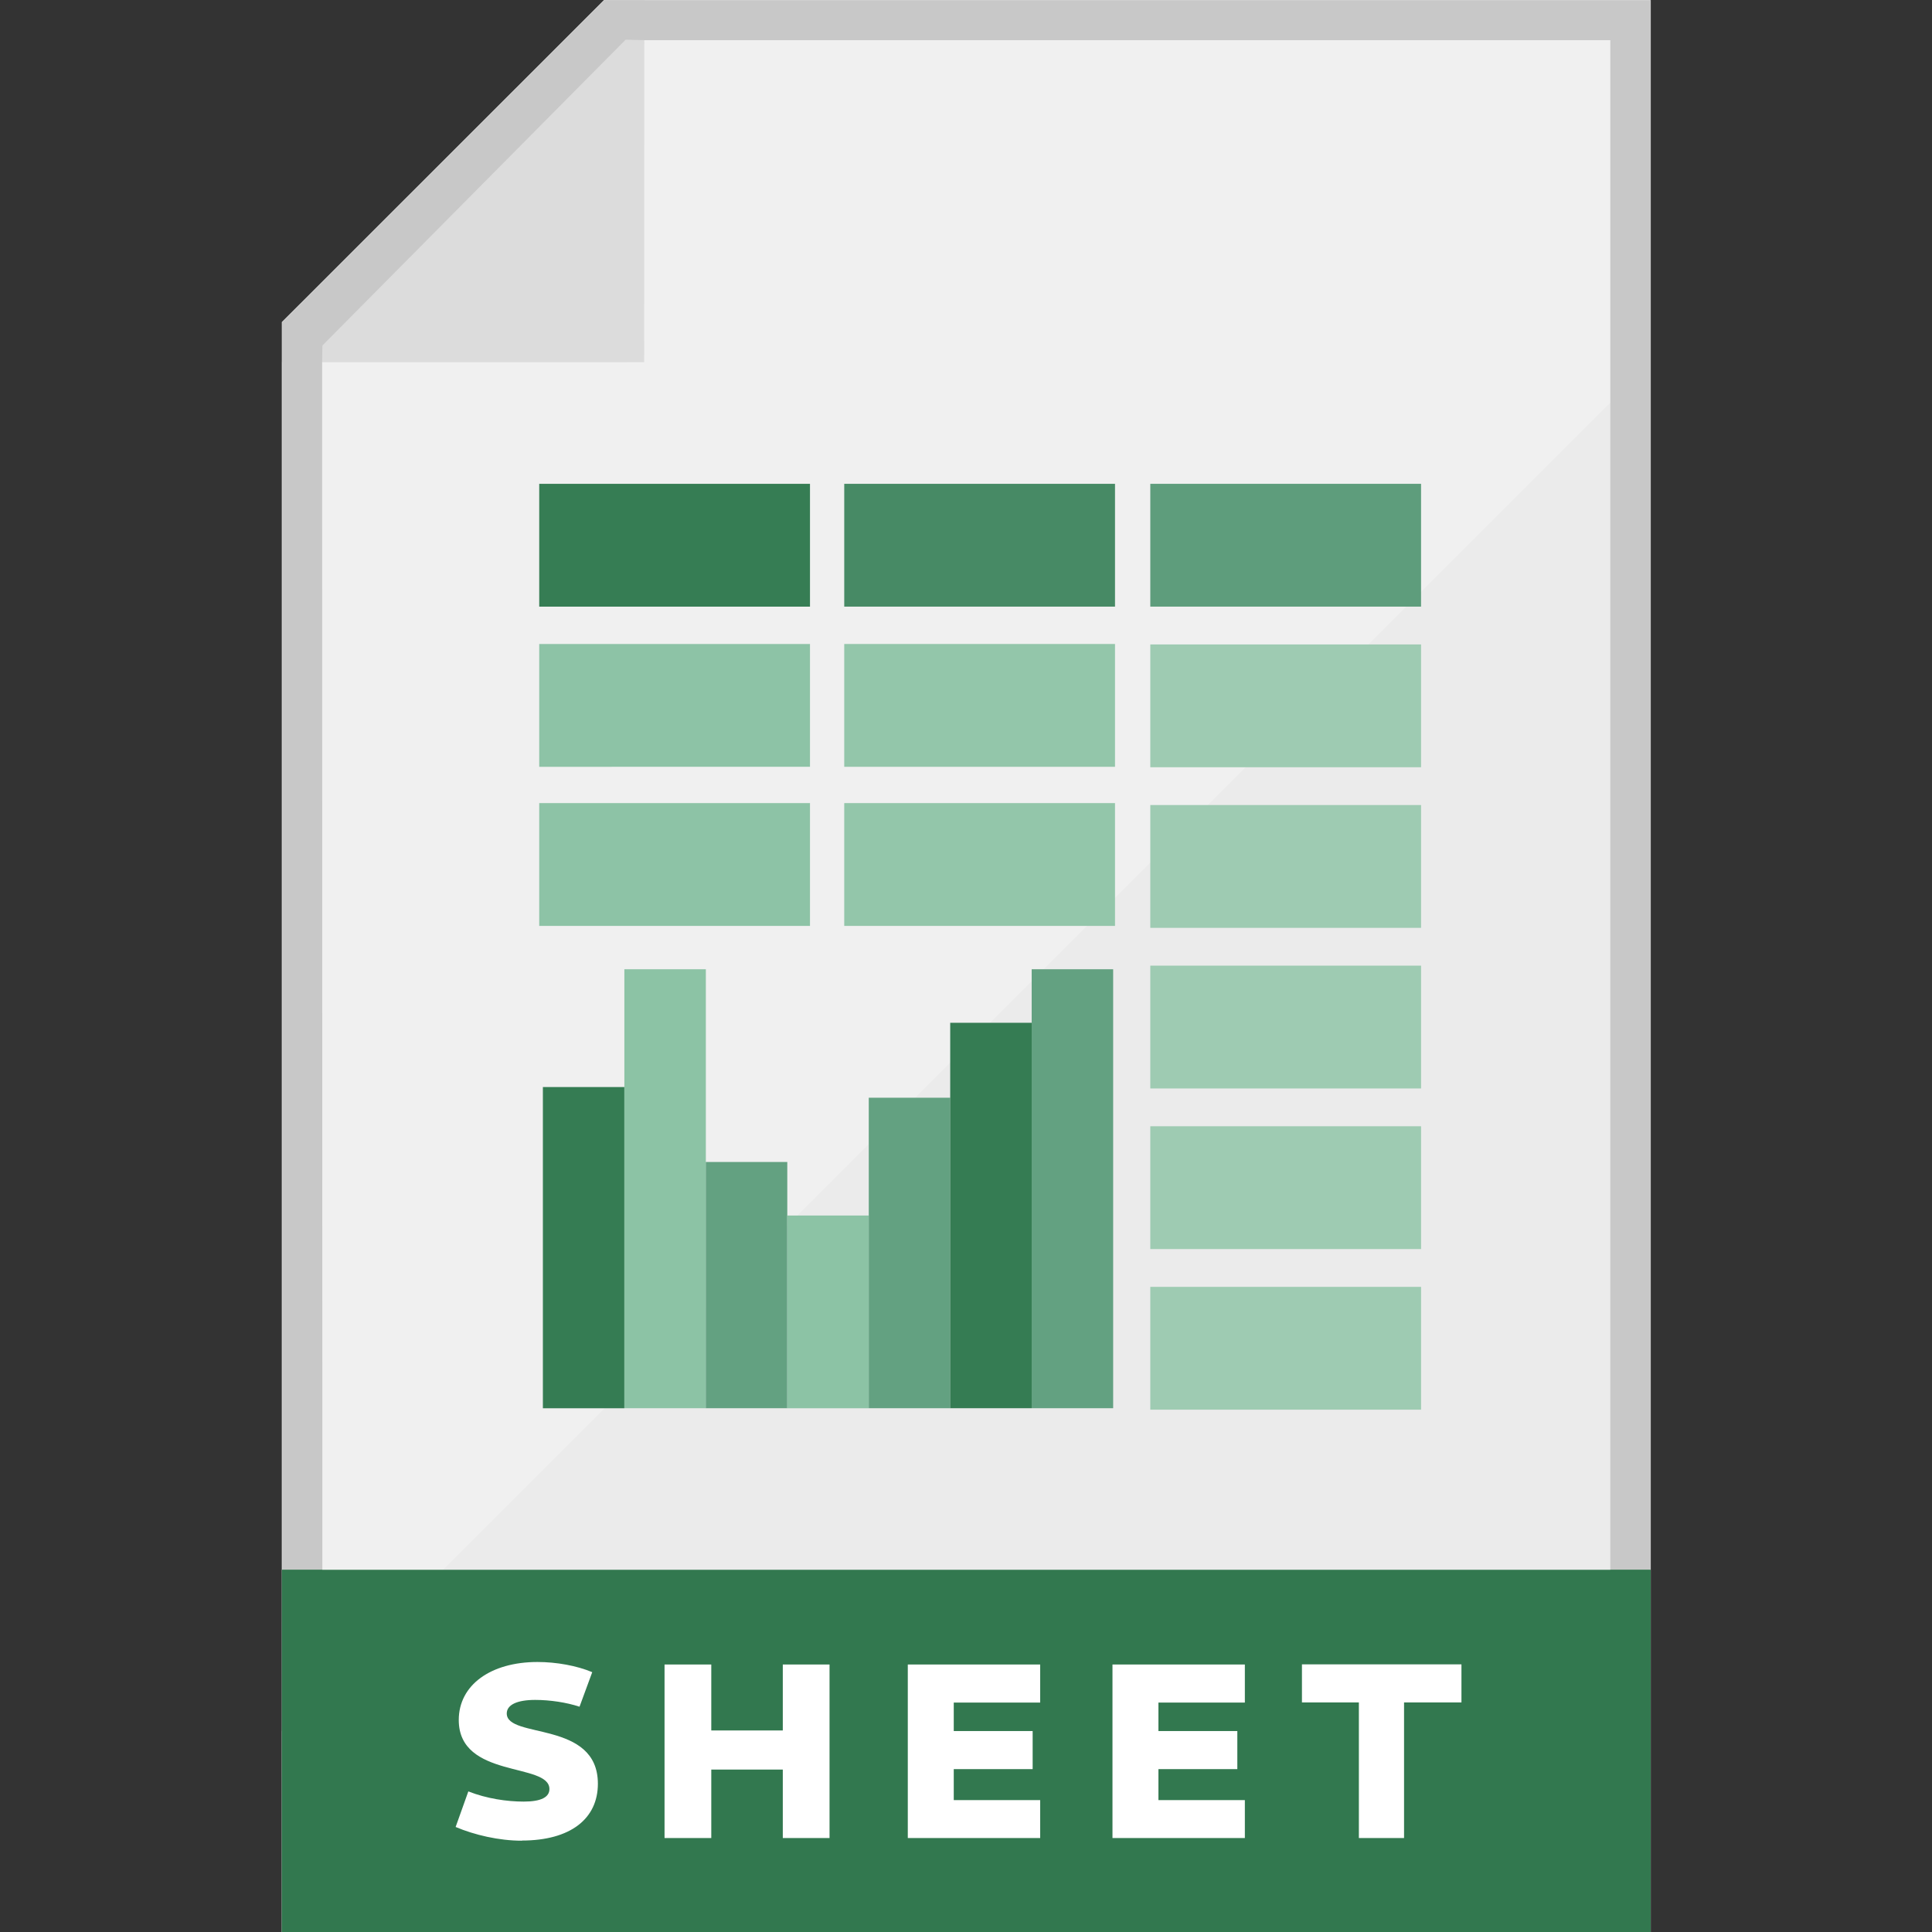 <?xml version="1.0" encoding="UTF-8" standalone="no"?>
<svg
   xmlns:dc="http://purl.org/dc/elements/1.1/"
   xmlns:cc="http://creativecommons.org/ns#"
   xmlns:rdf="http://www.w3.org/1999/02/22-rdf-syntax-ns#"
   xmlns:svg="http://www.w3.org/2000/svg"
   xmlns="http://www.w3.org/2000/svg"
   xmlns:xlink="http://www.w3.org/1999/xlink"
   xmlns:sodipodi="http://sodipodi.sourceforge.net/DTD/sodipodi-0.dtd"
   xmlns:inkscape="http://www.inkscape.org/namespaces/inkscape"
   width="48"
   height="48"
   viewBox="0 0 12.7 12.7"
   version="1.1"
   id="svg8"
   inkscape:version="1.0.2 (e86c870879, 2021-01-15)"
   sodipodi:docname="excel.svg">
  <rect x="0" y="0" width="12.7" height="12.7" fill="#333333" stroke="none"/>
  <defs
     id="defs2">
    <linearGradient
       inkscape:collect="always"
       id="linearGradient919">
      <stop
         style="stop-color:#32784f;stop-opacity:1"
         offset="0"
         id="stop915" />
      <stop
         style="stop-color:#32784f;stop-opacity:1"
         offset="1"
         id="stop917" />
    </linearGradient>
    <linearGradient
       inkscape:collect="always"
       xlink:href="#linearGradient919"
       id="linearGradient921"
       x1="4.365"
       y1="10.98"
       x2="8.864"
       y2="10.98"
       gradientUnits="userSpaceOnUse"
       gradientTransform="translate(-0.001,-4.2278593e-4)" />
  </defs>
  <sodipodi:namedview
     id="base"
     pagecolor="#ffffff"
     bordercolor="#666666"
     borderopacity="1.0"
     inkscape:pageopacity="0.0"
     inkscape:pageshadow="2"
     inkscape:zoom="15.979167"
     inkscape:cx="24"
     inkscape:cy="24"
     inkscape:document-units="mm"
     inkscape:current-layer="layer1"
     inkscape:document-rotation="0"
     showgrid="true"
     units="px"
     inkscape:window-width="1680"
     inkscape:window-height="982"
     inkscape:window-x="0"
     inkscape:window-y="37"
     inkscape:window-maximized="1">
    <inkscape:grid
       type="xygrid"
       id="grid833"
       empspacing="1" />
  </sodipodi:namedview>
  <g
     inkscape:label="Layer 1"
     inkscape:groupmode="layer"
     id="layer1">
    <g
       id="g913"
       transform="matrix(1,0,0,1,4.7540213e-4,0)"
       style="stroke-width:1">
      <g
         id="g883"
         transform="matrix(1,0,0,1,0.265,0)"
         style="stroke-width:1">
        <g
           id="g875"
           style="stroke-width:1">
          <g
             id="rect837"
             style="opacity:1;stroke-width:1">
            <path
               style="color:#000000;font-style:normal;font-variant:normal;font-weight:normal;font-stretch:normal;font-size:medium;line-height:normal;font-family:sans-serif;font-variant-ligatures:normal;font-variant-position:normal;font-variant-caps:normal;font-variant-numeric:normal;font-variant-alternates:normal;font-variant-east-asian:normal;font-feature-settings:normal;font-variation-settings:normal;text-indent:0;text-align:start;text-decoration:none;text-decoration-line:none;text-decoration-style:solid;text-decoration-color:#000000;letter-spacing:normal;word-spacing:normal;text-transform:none;writing-mode:lr-tb;direction:ltr;text-orientation:mixed;dominant-baseline:auto;baseline-shift:baseline;text-anchor:start;white-space:normal;shape-padding:0;shape-margin:0;inline-size:0;clip-rule:nonzero;display:inline;overflow:visible;visibility:visible;isolation:auto;mix-blend-mode:normal;color-interpolation:sRGB;color-interpolation-filters:linearRGB;solid-color:#000000;solid-opacity:1;vector-effect:none;fill:#f0f0f0;fill-opacity:1;fill-rule:nonzero;stroke:none;stroke-width:0.265;stroke-linecap:round;stroke-linejoin:miter;stroke-miterlimit:4;stroke-dasharray:none;stroke-dashoffset:0;stroke-opacity:1;color-rendering:auto;image-rendering:auto;shape-rendering:auto;text-rendering:auto;enable-background:accumulate;stop-color:#000000;stop-opacity:1"
               d="m 3.969,0 h 4.829e-4 6.614 V 12.7 H 1.587 V 2.381 Z"
               id="path849"
               sodipodi:nodetypes="ccccccc" />
          </g>
          <path
             id="path843"
             style="fill:#dcdcdc;fill-opacity:1;stroke:none;stroke-width:0.053;stroke-linecap:round;stroke-linejoin:miter;stroke-miterlimit:4;stroke-dasharray:none"
             inkscape:transform-center-x="0.10981891"
             inkscape:transform-center-y="-0.47124644"
             d="m 3.969,2.381 -2.382,7.92e-5 V 2.117 L 3.705,0 h 0.265 z"
             sodipodi:nodetypes="cccccc" />
          <path
             id="path853"
             style="opacity:1;fill:#ebebeb;fill-opacity:1;stroke:none;stroke-width:0.053;stroke-linecap:round;stroke-linejoin:miter;stroke-miterlimit:4;stroke-dasharray:none"
             inkscape:transform-center-x="0.2421106"
             inkscape:transform-center-y="-0.2421106"
             d="M 10.585,12.701 H 1.588 V 11.378 L 10.585,2.381 Z"
             sodipodi:nodetypes="ccccc" />
          <path
             style="color:#000000;font-style:normal;font-variant:normal;font-weight:normal;font-stretch:normal;font-size:medium;line-height:normal;font-family:sans-serif;font-variant-ligatures:normal;font-variant-position:normal;font-variant-caps:normal;font-variant-numeric:normal;font-variant-alternates:normal;font-variant-east-asian:normal;font-feature-settings:normal;font-variation-settings:normal;text-indent:0;text-align:start;text-decoration:none;text-decoration-line:none;text-decoration-style:solid;text-decoration-color:#000000;letter-spacing:normal;word-spacing:normal;text-transform:none;writing-mode:lr-tb;direction:ltr;text-orientation:mixed;dominant-baseline:auto;baseline-shift:baseline;text-anchor:start;white-space:normal;shape-padding:0;shape-margin:0;inline-size:0;clip-rule:nonzero;display:inline;overflow:visible;visibility:visible;isolation:auto;mix-blend-mode:normal;color-interpolation:sRGB;color-interpolation-filters:linearRGB;solid-color:#000000;solid-opacity:1;vector-effect:none;fill:#c8c8c8;fill-opacity:1;fill-rule:nonzero;stroke:none;stroke-width:1;stroke-linecap:round;stroke-linejoin:miter;stroke-miterlimit:4;stroke-dasharray:none;stroke-dashoffset:0;stroke-opacity:1;color-rendering:auto;image-rendering:auto;shape-rendering:auto;text-rendering:auto;enable-background:accumulate;stop-color:#000000"
             d="M 3.706,9.2227376e-4 1.59,2.118 v 0 L 1.59,12.7 H 10.586 V 9.2227376e-4 Z M 3.847,0.261 l 0.122,0.003 6.351,-8.81e-6 V 12.436 H 1.854 l -0.002,-10.055 0.002,-0.11 z"
             id="path851"
             sodipodi:nodetypes="ccccccccccccccc" />
        </g>
      </g>
      <g
         id="rect862"
         style="opacity:1;stroke-width:1"
         transform="translate(-0.13,0.398)">
        <path
           style="color:#000000;font-style:normal;font-variant:normal;font-weight:normal;font-stretch:normal;font-size:medium;line-height:normal;font-family:sans-serif;font-variant-ligatures:normal;font-variant-position:normal;font-variant-caps:normal;font-variant-numeric:normal;font-variant-alternates:normal;font-variant-east-asian:normal;font-feature-settings:normal;font-variation-settings:normal;text-indent:0;text-align:start;text-decoration:none;text-decoration-line:none;text-decoration-style:solid;text-decoration-color:#000000;letter-spacing:normal;word-spacing:normal;text-transform:none;writing-mode:lr-tb;direction:ltr;text-orientation:mixed;dominant-baseline:auto;baseline-shift:baseline;text-anchor:start;white-space:normal;shape-padding:0;shape-margin:0;inline-size:0;clip-rule:nonzero;display:inline;overflow:visible;visibility:visible;isolation:auto;mix-blend-mode:normal;color-interpolation:sRGB;color-interpolation-filters:linearRGB;solid-color:#000000;solid-opacity:1;vector-effect:none;fill:url(#linearGradient921);fill-opacity:1;fill-rule:nonzero;stroke:none;stroke-width:0.265;stroke-linecap:round;stroke-linejoin:miter;stroke-miterlimit:4;stroke-dasharray:none;stroke-dashoffset:0;stroke-opacity:1;color-rendering:auto;image-rendering:auto;shape-rendering:auto;text-rendering:auto;enable-background:accumulate;stop-color:#000000;stop-opacity:1"
           d="m 1.982,9.921 h 8.997 l -1.3e-4,2.38 -8.997,0.001 z"
           id="path867"
           sodipodi:nodetypes="ccccc" />
        <path
           style="color:#000000;font-style:normal;font-variant:normal;font-weight:normal;font-stretch:normal;font-size:medium;line-height:normal;font-family:sans-serif;font-variant-ligatures:normal;font-variant-position:normal;font-variant-caps:normal;font-variant-numeric:normal;font-variant-alternates:normal;font-variant-east-asian:normal;font-feature-settings:normal;font-variation-settings:normal;text-indent:0;text-align:start;text-decoration:none;text-decoration-line:none;text-decoration-style:solid;text-decoration-color:#000000;letter-spacing:normal;word-spacing:normal;text-transform:none;writing-mode:lr-tb;direction:ltr;text-orientation:mixed;dominant-baseline:auto;baseline-shift:baseline;text-anchor:start;white-space:normal;shape-padding:0;shape-margin:0;inline-size:0;clip-rule:nonzero;display:inline;overflow:visible;visibility:visible;isolation:auto;mix-blend-mode:normal;color-interpolation:sRGB;color-interpolation-filters:linearRGB;solid-color:#000000;solid-opacity:1;vector-effect:none;fill:#32784f;fill-opacity:1;fill-rule:nonzero;stroke:none;stroke-width:1;stroke-linecap:round;stroke-linejoin:miter;stroke-miterlimit:4;stroke-dasharray:none;stroke-dashoffset:0;stroke-opacity:1;color-rendering:auto;image-rendering:auto;shape-rendering:auto;text-rendering:auto;enable-background:accumulate;stop-color:#000000;stop-opacity:1"
           d="m 1.984,9.922 v 0.133 2.248 h 8.996 V 9.922 Z m 0.264,-9.113e-4 h 8.467 l 1.3e-4,2.118 H 2.248 Z"
           id="path869"
           sodipodi:nodetypes="ccccccccccc" />
      </g>
    </g>
    <g
       aria-label="S H E E T"
       transform="scale(1.031,0.97)"
       id="text2959"
       style="font-style:normal;font-weight:normal;font-size:6.78px;line-height:1.25;font-family:sans-serif;fill:#000000;fill-opacity:1;stroke:none;stroke-width:0.265">
      <path
         d="m 3.327,12.473 c 0.312,0 0.485,-0.149 0.485,-0.385 0,-0.432 -0.581,-0.302 -0.581,-0.476 0,-0.059 0.066,-0.092 0.181,-0.092 0.095,0 0.2,0.017 0.283,0.046 l 0.081,-0.234 c -0.098,-0.044 -0.229,-0.069 -0.349,-0.069 -0.298,0 -0.502,0.156 -0.502,0.393 0,0.4 0.578,0.286 0.578,0.468 0,0.054 -0.051,0.085 -0.164,0.085 -0.107,0 -0.236,-0.02 -0.353,-0.069 l -0.081,0.241 c 0.12,0.054 0.276,0.093 0.422,0.093 z"
         style="font-style:normal;font-variant:normal;font-weight:800;font-stretch:normal;font-size:1.695px;font-family:Cantarell;-inkscape-font-specification:'Cantarell Ultra-Bold';fill:#ffffff;stroke-width:0.265"
         id="path1075" />
      <path
         d="m 4.237,12.456 h 0.298 v -0.464 h 0.456 v 0.464 H 5.289 V 11.28 H 4.991 v 0.447 H 4.535 V 11.28 H 4.237 Z"
         style="font-style:normal;font-variant:normal;font-weight:800;font-stretch:normal;font-size:1.695px;font-family:Cantarell;-inkscape-font-specification:'Cantarell Ultra-Bold';fill:#ffffff;stroke-width:0.265"
         id="path1077" />
      <path
         d="M 5.788,12.456 H 6.632 V 12.199 H 6.081 V 11.989 H 6.584 V 11.731 H 6.081 V 11.538 H 6.632 V 11.28 H 5.788 Z"
         style="font-style:normal;font-variant:normal;font-weight:800;font-stretch:normal;font-size:1.695px;font-family:Cantarell;-inkscape-font-specification:'Cantarell Ultra-Bold';fill:#ffffff;stroke-width:0.265"
         id="path1079" />
      <path
         d="M 7.093,12.456 H 7.937 V 12.199 H 7.386 V 11.989 H 7.889 V 11.731 H 7.386 V 11.538 H 7.937 V 11.28 H 7.093 Z"
         style="font-style:normal;font-variant:normal;font-weight:800;font-stretch:normal;font-size:1.695px;font-family:Cantarell;-inkscape-font-specification:'Cantarell Ultra-Bold';fill:#ffffff;stroke-width:0.265"
         id="path1081" />
      <path
         d="m 8.664,12.456 h 0.288 v -0.919 h 0.366 v -0.258 h -1.017 v 0.258 h 0.363 z"
         style="font-style:normal;font-variant:normal;font-weight:800;font-stretch:normal;font-size:1.695px;font-family:Cantarell;-inkscape-font-specification:'Cantarell Ultra-Bold';fill:#ffffff;stroke-width:0.265"
         id="path1083" />
    </g>
    <g
       id="g3707"
       transform="matrix(0.253,0,0,0.266,0.33,-0.384)"
       style="stroke-width:3.852">
      <path
         id="rect3431"
         style="opacity:1;fill:#367d54;fill-opacity:1;stroke:none;stroke-width:5.606;stroke-linecap:round;stroke-miterlimit:4;stroke-dasharray:none;stroke-opacity:1"
         d="m 12.706,13.4 h 7.035 v 3.035 H 12.706 Z" />
      <path
         id="rect3431-6"
         style="fill:#478a65;fill-opacity:1;stroke:none;stroke-width:5.606;stroke-linecap:round;stroke-miterlimit:4;stroke-dasharray:none;stroke-opacity:1"
         d="m 20.631,13.4 h 7.035 v 3.035 h -7.035 z" />
      <path
         id="rect3431-2"
         style="fill:#5e9d7c;fill-opacity:1;stroke:none;stroke-width:5.606;stroke-linecap:round;stroke-miterlimit:4;stroke-dasharray:none;stroke-opacity:1"
         d="m 28.583,13.4 h 7.035 v 3.035 h -7.035 z" />
      <path
         id="rect3431-61"
         style="fill:#8dc3a6;fill-opacity:1;stroke:none;stroke-width:5.606;stroke-linecap:round;stroke-miterlimit:4;stroke-dasharray:none;stroke-opacity:1"
         d="m 12.706,17.358 h 7.035 v 3.035 H 12.706 Z" />
      <path
         id="rect3431-8"
         style="fill:#93c6aa;fill-opacity:1;stroke:none;stroke-width:5.606;stroke-linecap:round;stroke-miterlimit:4;stroke-dasharray:none;stroke-opacity:1"
         d="m 20.631,17.358 h 7.035 v 3.035 h -7.035 z" />
      <path
         id="rect3431-8-7"
         style="fill:#9ecbb2;fill-opacity:1;stroke:none;stroke-width:5.606;stroke-linecap:round;stroke-miterlimit:4;stroke-dasharray:none;stroke-opacity:1"
         d="m 28.583,17.369 h 7.035 v 3.035 h -7.035 z" />
      <path
         id="rect3431-8-9"
         style="fill:#8dc3a6;fill-opacity:1;stroke:none;stroke-width:5.606;stroke-linecap:round;stroke-miterlimit:4;stroke-dasharray:none;stroke-opacity:1"
         d="m 12.706,21.29 h 7.035 v 3.035 H 12.706 Z" />
      <path
         id="rect3431-8-2"
         style="fill:#93c6aa;fill-opacity:1;stroke:none;stroke-width:5.606;stroke-linecap:round;stroke-miterlimit:4;stroke-dasharray:none;stroke-opacity:1"
         d="m 20.631,21.29 h 7.035 v 3.035 h -7.035 z" />
      <path
         id="rect3431-8-0"
         style="fill:#9ecbb2;fill-opacity:1;stroke:none;stroke-width:5.606;stroke-linecap:round;stroke-miterlimit:4;stroke-dasharray:none;stroke-opacity:1"
         d="m 28.583,21.338 h 7.035 v 3.035 h -7.035 z" />
      <path
         id="rect3431-8-23"
         style="fill:#9ecbb2;fill-opacity:1;stroke:none;stroke-width:5.606;stroke-linecap:round;stroke-miterlimit:4;stroke-dasharray:none;stroke-opacity:1"
         d="m 28.583,25.307 h 7.035 v 3.035 h -7.035 z" />
      <path
         id="rect3431-8-75"
         style="fill:#9ecbb2;fill-opacity:1;stroke:none;stroke-width:5.606;stroke-linecap:round;stroke-miterlimit:4;stroke-dasharray:none;stroke-opacity:1"
         d="m 28.583,29.276 h 7.035 v 3.035 h -7.035 z" />
      <path
         id="rect3431-8-92"
         style="fill:#9ecbb2;fill-opacity:1;stroke:none;stroke-width:5.606;stroke-linecap:round;stroke-miterlimit:4;stroke-dasharray:none;stroke-opacity:1"
         d="m 28.583,33.245 h 7.035 v 3.035 h -7.035 z" />
      <path
         id="rect3559"
         style="opacity:1;fill:#357c53;fill-opacity:1;stroke:none;stroke-width:5.606;stroke-linecap:round;stroke-miterlimit:4;stroke-dasharray:none;stroke-opacity:1"
         d="m 12.801,28.307 h 2.117 v 7.938 h -2.117 z" />
      <path
         id="rect3559-2"
         style="fill:#8cc3a5;fill-opacity:1;stroke:none;stroke-width:5.606;stroke-linecap:round;stroke-miterlimit:4;stroke-dasharray:none;stroke-opacity:1"
         d="m 14.918,25.396 h 2.117 V 36.244 h -2.117 z" />
      <path
         id="rect3559-2-8"
         style="fill:#63a181;fill-opacity:1;stroke:none;stroke-width:5.606;stroke-linecap:round;stroke-miterlimit:4;stroke-dasharray:none;stroke-opacity:1"
         d="m 17.034,30.159 h 2.117 v 6.085 h -2.117 z" />
      <path
         id="rect3559-2-8-9"
         style="fill:#8cc3a5;fill-opacity:1;stroke:none;stroke-width:5.606;stroke-linecap:round;stroke-miterlimit:4;stroke-dasharray:none;stroke-opacity:1"
         d="m 19.151,31.482 h 2.117 v 4.763 h -2.117 z" />
      <path
         id="rect3559-2-8-9-7"
         style="fill:#63a181;fill-opacity:1;stroke:none;stroke-width:5.606;stroke-linecap:round;stroke-miterlimit:4;stroke-dasharray:none;stroke-opacity:1"
         d="m 21.268,28.571 h 2.117 v 7.673 h -2.117 z" />
      <path
         id="rect3559-2-8-9-7-3"
         style="fill:#357c53;fill-opacity:1;stroke:none;stroke-width:5.606;stroke-linecap:round;stroke-miterlimit:4;stroke-dasharray:none;stroke-opacity:1"
         d="m 23.384,26.719 h 2.117 v 9.525 h -2.117 z" />
      <path
         id="rect3559-2-8-9-7-3-6"
         style="fill:#63a181;fill-opacity:1;stroke:none;stroke-width:5.606;stroke-linecap:round;stroke-miterlimit:4;stroke-dasharray:none;stroke-opacity:1"
         d="m 25.501,25.396 h 2.117 V 36.244 H 25.501 Z" />
    </g>
  </g>
</svg>
